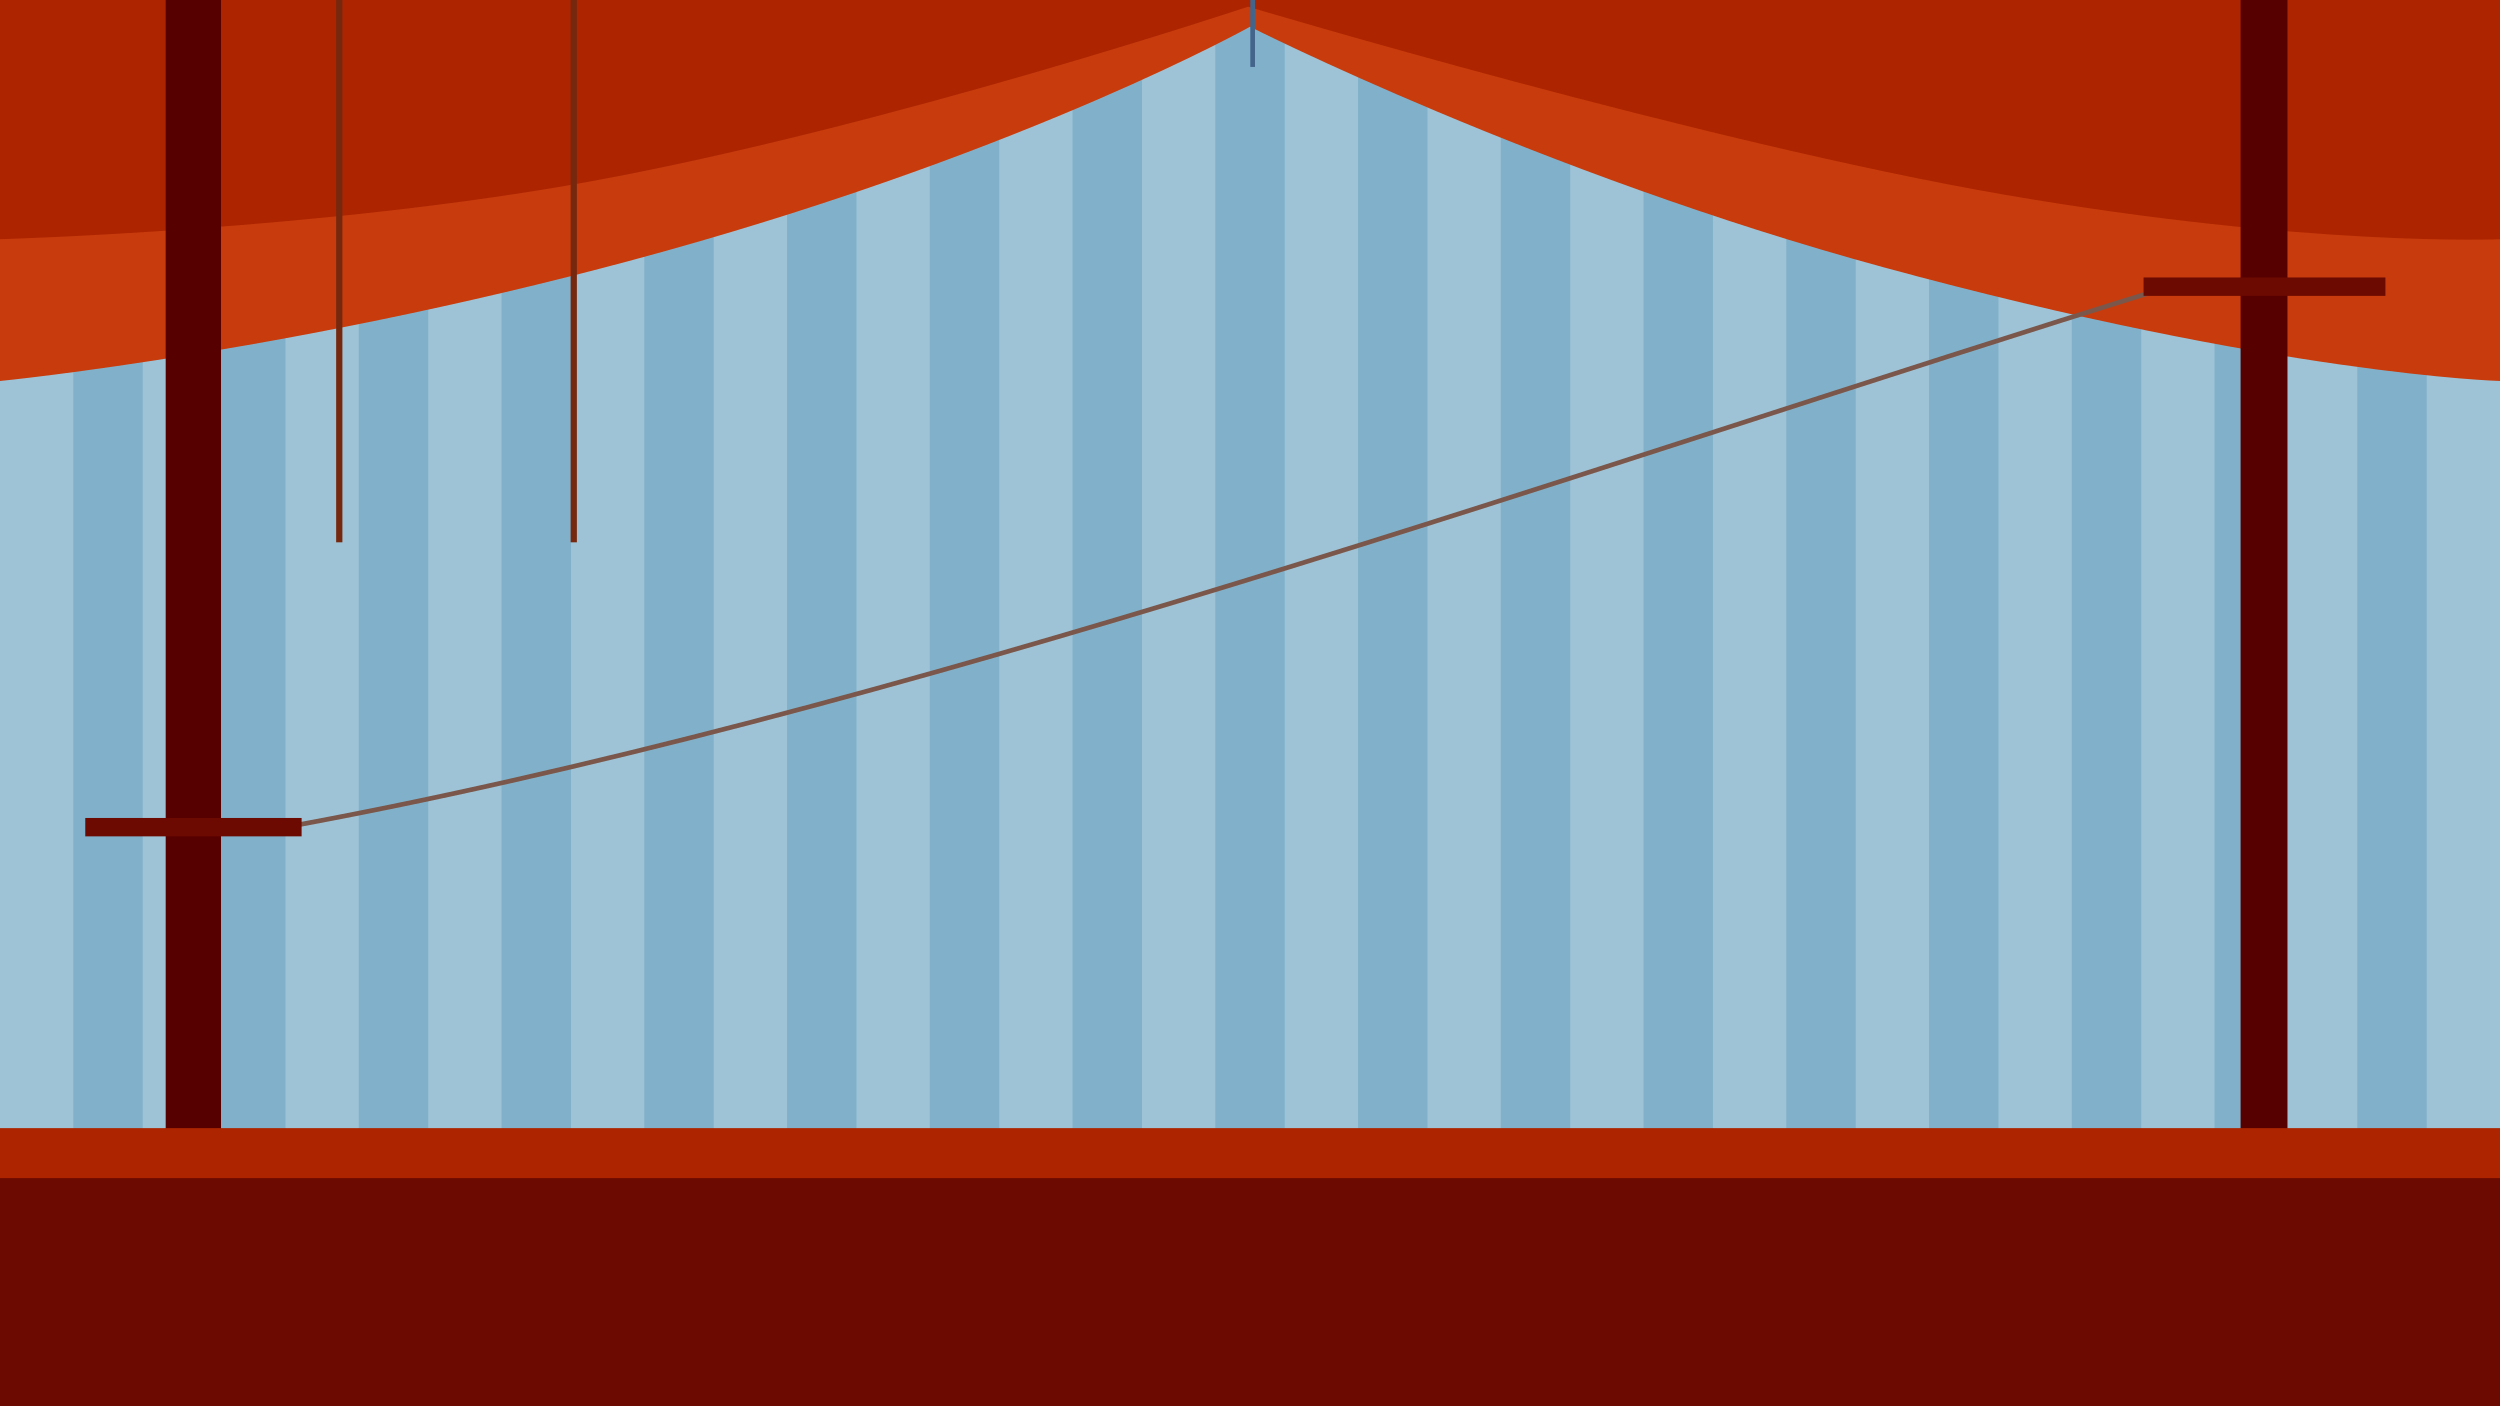 <?xml version="1.0" encoding="utf-8"?>
<!-- Generator: Adobe Illustrator 15.0.2, SVG Export Plug-In . SVG Version: 6.00 Build 0)  -->
<!DOCTYPE svg PUBLIC "-//W3C//DTD SVG 1.1//EN" "http://www.w3.org/Graphics/SVG/1.1/DTD/svg11.dtd">
<svg version="1.1" id="Layer_1" xmlns="http://www.w3.org/2000/svg" xmlns:xlink="http://www.w3.org/1999/xlink" x="0px" y="0px"
	 width="1600px" height="900px" viewBox="0 0 1600 900" enable-background="new 0 0 1600 900" xml:space="preserve">
<rect fill="#81B1CA" width="1600" height="900"/>
<g>
	<rect fill="#9EC3D6" width="46.887" height="730.338"/>
	<rect x="91.359" fill="#9EC3D6" width="46.889" height="730.338"/>
	<rect x="182.719" fill="#9EC3D6" width="46.887" height="730.338"/>
	<rect x="274.08" fill="#9EC3D6" width="46.886" height="730.338"/>
	<rect x="365.438" fill="#9EC3D6" width="46.888" height="730.338"/>
	<rect x="456.799" fill="#9EC3D6" width="46.887" height="730.338"/>
	<rect x="548.157" fill="#9EC3D6" width="46.888" height="730.338"/>
	<rect x="639.517" fill="#9EC3D6" width="46.888" height="730.338"/>
	<rect x="730.877" fill="#9EC3D6" width="46.888" height="730.338"/>
	<rect x="822.237" fill="#9EC3D6" width="46.887" height="730.338"/>
	<rect x="913.596" fill="#9EC3D6" width="46.89" height="730.338"/>
	<rect x="1004.955" fill="#9EC3D6" width="46.889" height="730.338"/>
	<rect x="1096.314" fill="#9EC3D6" width="46.89" height="730.338"/>
	<rect x="1187.674" fill="#9EC3D6" width="46.889" height="730.338"/>
	<rect x="1279.033" fill="#9EC3D6" width="46.889" height="730.338"/>
	<rect x="1370.393" fill="#9EC3D6" width="46.89" height="730.338"/>
	<rect x="1461.752" fill="#9EC3D6" width="46.889" height="730.338"/>
	<rect x="1553.112" fill="#9EC3D6" width="46.889" height="730.338"/>
</g>
<path fill="#C83B0C" d="M1600,243.84c0,0-142.012-3.953-394.781-72.836C985.227,111.054,800.001,17.104,800.001,17.104
	S661.524,94.767,426.625,160.429C198.044,224.324,0,243.84,0,243.84V0h1600V243.84z"/>
<path fill="#AC2400" d="M1600,153.091c0,0-121.781,5.215-316.898-28.435C1089.402,91.25,798.752,4.274,798.752,4.274
	s-230.379,76.93-420.824,111.815C207.292,147.347,0,153.091,0,153.091V0h1600V153.091z"/>
<rect x="106.041" fill="#560000" width="35.408" height="728.852"/>
<rect x="1433.973" fill="#560000" width="30.011" height="725.726"/>
<g>
	<line fill="none" stroke="#44658B" stroke-width="3" stroke-miterlimit="10" x1="801.696" y1="42.85" x2="801.696" y2="-0.554"/>
</g>
<g>
	<path fill="none" stroke="#7A574A" stroke-width="3" stroke-miterlimit="10" d="M174.93,530.803
		c397.104-71.656,846.482-233.901,1213.367-347.337"/>
	<g>
		
			<line fill="none" stroke="#75280E" stroke-width="4" stroke-miterlimit="10" x1="217.132" y1="347.082" x2="217.132" y2="-2.447"/>
		<line fill="none" stroke="#75280E" stroke-width="4" stroke-miterlimit="10" x1="367.2" y1="347.082" x2="367.2" y2="-2.447"/>
	</g>
</g>
<rect x="54.571" y="523.5" fill="#6C0900" width="138.459" height="11.77"/>
<rect x="1371.893" y="177.581" fill="#6C0900" width="154.776" height="11.77"/>
<rect y="746" fill="#6C0900" width="1600" height="154"/>
<rect y="722" fill="#AC2400" width="1600" height="32"/>
</svg>
